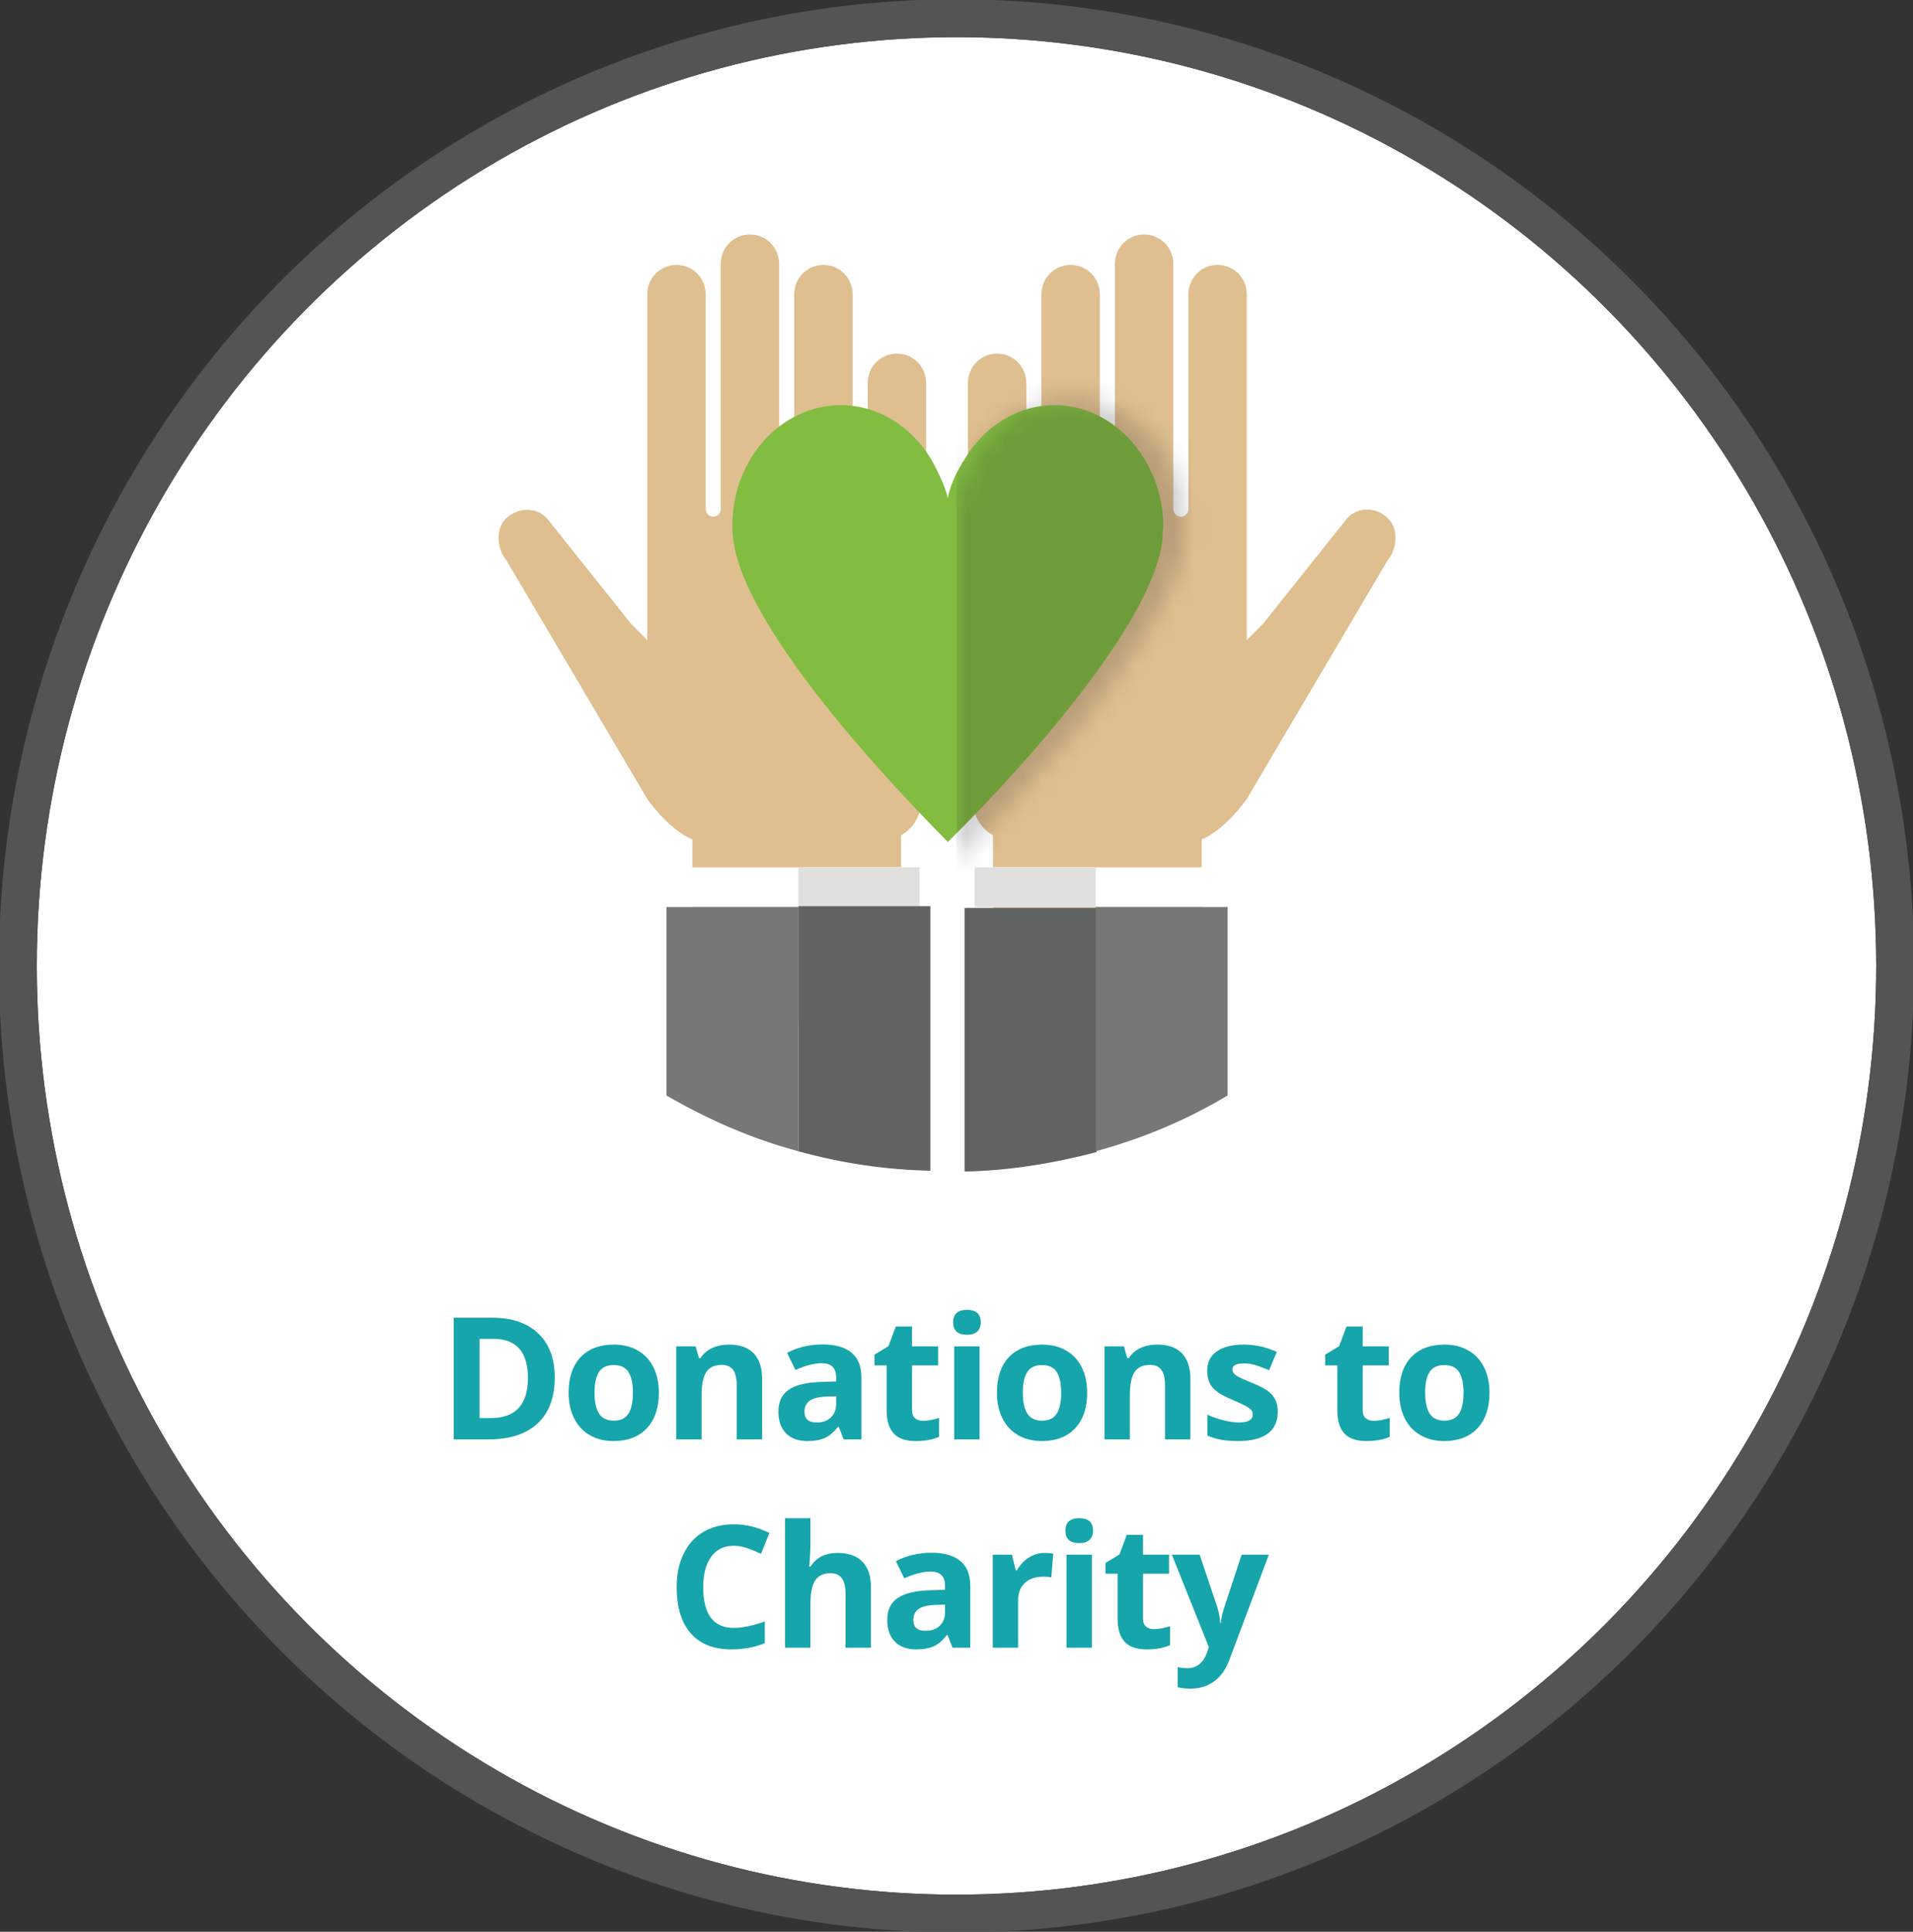 <?xml version="1.0" encoding="UTF-8" standalone="no"?>
<svg width="101px" height="102px" viewBox="0 0 101 102" version="1.1" xmlns="http://www.w3.org/2000/svg" xmlns:xlink="http://www.w3.org/1999/xlink">
    <rect x="0" y="0" width="101" height="102" fill="#333333" stroke="none"/>
    <!-- Generator: Sketch 45.1 (43504) - http://www.bohemiancoding.com/sketch -->
    <title>btn-life-charity-hover</title>
    <desc>Created with Sketch.</desc>
    <defs>
        <ellipse id="path-1" cx="50.5" cy="51" rx="48.558" ry="49.038"></ellipse>
        <path d="M5.48538992e-12,5.387 C0.017,5.448 0.033,5.508 0.047,5.568 C0.187,4.716 0.703,3.818 0.984,3.393 C2.061,1.595 3.888,0.366 6.043,0.366 C9.368,0.366 12.085,3.439 12.133,7.081 C12.133,7.128 12.085,7.649 12.085,7.885 C11.43,13.702 0.515,24.342 0.234,24.626 L0.047,24.815 L-1.70530257e-13,24.767 L-8.52651283e-14,5.387 L5.48538992e-12,5.387 Z" id="path-2"></path>
    </defs>
    <g id="Symbols" stroke="none" stroke-width="1" fill="none" fill-rule="evenodd">
        <g id="btn-life-charity-hover">
            <g id="btn-life-charity-static">
                <g id="Event-Circle-Hover">
                    <g id="Oval-3">
                        <use fill="#FFFFFF" fill-rule="evenodd" xlink:href="#path-1"></use>
                        <ellipse stroke="#545454" stroke-width="2" cx="50.5" cy="51" rx="49.558" ry="50.038"></ellipse>
                    </g>
                </g>
                <path d="M29.288,72.726 C29.288,73.784 28.987,74.594 28.385,75.156 C27.783,75.719 26.913,76 25.777,76 L23.957,76 L23.957,69.575 L25.975,69.575 C27.023,69.575 27.838,69.852 28.418,70.406 C28.998,70.959 29.288,71.733 29.288,72.726 Z M27.873,72.761 C27.873,71.381 27.264,70.691 26.045,70.691 L25.32,70.691 L25.32,74.875 L25.904,74.875 C27.217,74.875 27.873,74.17 27.873,72.761 Z M31.389,73.535 C31.389,74.021 31.469,74.389 31.629,74.638 C31.788,74.887 32.048,75.011 32.409,75.011 C32.766,75.011 33.023,74.887 33.18,74.64 C33.337,74.392 33.415,74.024 33.415,73.535 C33.415,73.048 33.336,72.684 33.178,72.44 C33.019,72.197 32.76,72.076 32.4,72.076 C32.042,72.076 31.785,72.197 31.626,72.438 C31.468,72.68 31.389,73.045 31.389,73.535 Z M34.786,73.535 C34.786,74.334 34.575,74.96 34.153,75.411 C33.731,75.862 33.144,76.088 32.391,76.088 C31.919,76.088 31.503,75.985 31.143,75.778 C30.783,75.572 30.506,75.275 30.312,74.888 C30.119,74.501 30.022,74.05 30.022,73.535 C30.022,72.732 30.232,72.108 30.651,71.663 C31.07,71.217 31.659,70.995 32.417,70.995 C32.889,70.995 33.305,71.097 33.665,71.302 C34.026,71.507 34.303,71.802 34.496,72.186 C34.689,72.569 34.786,73.019 34.786,73.535 Z M40.236,76 L38.895,76 L38.895,73.13 C38.895,72.776 38.832,72.51 38.706,72.333 C38.581,72.156 38.38,72.067 38.104,72.067 C37.729,72.067 37.458,72.192 37.291,72.443 C37.124,72.693 37.041,73.108 37.041,73.688 L37.041,76 L35.701,76 L35.701,71.087 L36.725,71.087 L36.905,71.715 L36.979,71.715 C37.129,71.478 37.335,71.299 37.597,71.177 C37.859,71.055 38.157,70.995 38.491,70.995 C39.062,70.995 39.496,71.149 39.792,71.458 C40.088,71.767 40.236,72.213 40.236,72.796 L40.236,76 Z M44.543,76 L44.284,75.332 L44.248,75.332 C44.023,75.616 43.791,75.813 43.552,75.923 C43.313,76.033 43.002,76.088 42.618,76.088 C42.146,76.088 41.775,75.953 41.504,75.684 C41.233,75.414 41.098,75.03 41.098,74.532 C41.098,74.011 41.28,73.626 41.645,73.379 C42.009,73.131 42.56,72.994 43.295,72.968 L44.147,72.941 L44.147,72.726 C44.147,72.228 43.893,71.979 43.383,71.979 C42.99,71.979 42.529,72.098 41.998,72.335 L41.555,71.43 C42.12,71.134 42.747,70.986 43.436,70.986 C44.095,70.986 44.6,71.129 44.952,71.417 C45.303,71.704 45.479,72.14 45.479,72.726 L45.479,76 L44.543,76 Z M44.147,73.724 L43.629,73.741 C43.239,73.753 42.949,73.823 42.759,73.952 C42.568,74.081 42.473,74.277 42.473,74.541 C42.473,74.919 42.69,75.108 43.123,75.108 C43.434,75.108 43.682,75.019 43.868,74.84 C44.054,74.661 44.147,74.424 44.147,74.128 L44.147,73.724 Z M48.736,75.02 C48.97,75.02 49.251,74.969 49.58,74.866 L49.58,75.864 C49.246,76.013 48.835,76.088 48.349,76.088 C47.813,76.088 47.423,75.952 47.178,75.681 C46.933,75.41 46.811,75.004 46.811,74.462 L46.811,72.093 L46.169,72.093 L46.169,71.526 L46.908,71.078 L47.294,70.041 L48.151,70.041 L48.151,71.087 L49.527,71.087 L49.527,72.093 L48.151,72.093 L48.151,74.462 C48.151,74.652 48.205,74.793 48.312,74.884 C48.419,74.975 48.56,75.02 48.736,75.02 Z M50.323,69.817 C50.323,69.38 50.566,69.162 51.052,69.162 C51.539,69.162 51.782,69.38 51.782,69.817 C51.782,70.025 51.721,70.187 51.599,70.302 C51.478,70.418 51.295,70.476 51.052,70.476 C50.566,70.476 50.323,70.256 50.323,69.817 Z M51.72,76 L50.38,76 L50.38,71.087 L51.72,71.087 L51.72,76 Z M54.001,73.535 C54.001,74.021 54.081,74.389 54.241,74.638 C54.401,74.887 54.661,75.011 55.021,75.011 C55.378,75.011 55.635,74.887 55.792,74.64 C55.949,74.392 56.027,74.024 56.027,73.535 C56.027,73.048 55.948,72.684 55.79,72.44 C55.632,72.197 55.373,72.076 55.012,72.076 C54.655,72.076 54.397,72.197 54.239,72.438 C54.081,72.68 54.001,73.045 54.001,73.535 Z M57.398,73.535 C57.398,74.334 57.188,74.96 56.766,75.411 C56.344,75.862 55.756,76.088 55.003,76.088 C54.532,76.088 54.116,75.985 53.755,75.778 C53.395,75.572 53.118,75.275 52.925,74.888 C52.731,74.501 52.635,74.05 52.635,73.535 C52.635,72.732 52.844,72.108 53.263,71.663 C53.682,71.217 54.271,70.995 55.03,70.995 C55.501,70.995 55.917,71.097 56.278,71.302 C56.638,71.507 56.915,71.802 57.108,72.186 C57.302,72.569 57.398,73.019 57.398,73.535 Z M62.848,76 L61.508,76 L61.508,73.13 C61.508,72.776 61.445,72.51 61.319,72.333 C61.193,72.156 60.992,72.067 60.717,72.067 C60.342,72.067 60.071,72.192 59.904,72.443 C59.737,72.693 59.653,73.108 59.653,73.688 L59.653,76 L58.313,76 L58.313,71.087 L59.337,71.087 L59.517,71.715 L59.592,71.715 C59.741,71.478 59.947,71.299 60.209,71.177 C60.471,71.055 60.77,70.995 61.104,70.995 C61.675,70.995 62.108,71.149 62.404,71.458 C62.7,71.767 62.848,72.213 62.848,72.796 L62.848,76 Z M67.463,74.541 C67.463,75.045 67.288,75.429 66.938,75.692 C66.588,75.956 66.064,76.088 65.367,76.088 C65.009,76.088 64.705,76.064 64.453,76.015 C64.201,75.967 63.965,75.896 63.745,75.802 L63.745,74.695 C63.994,74.812 64.275,74.91 64.587,74.989 C64.899,75.068 65.173,75.108 65.411,75.108 C65.897,75.108 66.14,74.967 66.14,74.686 C66.14,74.581 66.108,74.495 66.043,74.429 C65.979,74.363 65.868,74.288 65.71,74.205 C65.551,74.121 65.34,74.024 65.077,73.913 C64.699,73.754 64.421,73.608 64.244,73.473 C64.067,73.338 63.938,73.184 63.857,73.01 C63.777,72.835 63.736,72.621 63.736,72.366 C63.736,71.929 63.906,71.592 64.244,71.353 C64.582,71.114 65.062,70.995 65.683,70.995 C66.275,70.995 66.851,71.124 67.41,71.381 L67.006,72.348 C66.76,72.243 66.53,72.156 66.316,72.089 C66.102,72.021 65.884,71.988 65.661,71.988 C65.266,71.988 65.068,72.095 65.068,72.309 C65.068,72.429 65.132,72.533 65.259,72.621 C65.387,72.708 65.666,72.839 66.096,73.012 C66.48,73.167 66.761,73.312 66.94,73.447 C67.119,73.582 67.251,73.737 67.335,73.913 C67.42,74.088 67.463,74.298 67.463,74.541 Z M72.531,75.02 C72.765,75.02 73.046,74.969 73.375,74.866 L73.375,75.864 C73.041,76.013 72.63,76.088 72.144,76.088 C71.608,76.088 71.218,75.952 70.973,75.681 C70.728,75.41 70.606,75.004 70.606,74.462 L70.606,72.093 L69.964,72.093 L69.964,71.526 L70.703,71.078 L71.089,70.041 L71.946,70.041 L71.946,71.087 L73.322,71.087 L73.322,72.093 L71.946,72.093 L71.946,74.462 C71.946,74.652 72,74.793 72.107,74.884 C72.214,74.975 72.355,75.02 72.531,75.02 Z M75.243,73.535 C75.243,74.021 75.323,74.389 75.482,74.638 C75.642,74.887 75.902,75.011 76.262,75.011 C76.62,75.011 76.877,74.887 77.034,74.64 C77.19,74.392 77.269,74.024 77.269,73.535 C77.269,73.048 77.19,72.684 77.031,72.44 C76.873,72.197 76.614,72.076 76.253,72.076 C75.896,72.076 75.638,72.197 75.48,72.438 C75.322,72.68 75.243,73.045 75.243,73.535 Z M78.64,73.535 C78.64,74.334 78.429,74.96 78.007,75.411 C77.585,75.862 76.998,76.088 76.245,76.088 C75.773,76.088 75.357,75.985 74.997,75.778 C74.636,75.572 74.359,75.275 74.166,74.888 C73.973,74.501 73.876,74.05 73.876,73.535 C73.876,72.732 74.086,72.108 74.504,71.663 C74.923,71.217 75.512,70.995 76.271,70.995 C76.743,70.995 77.159,71.097 77.519,71.302 C77.879,71.507 78.156,71.802 78.35,72.186 C78.543,72.569 78.64,73.019 78.64,73.535 Z M38.74,81.617 C38.227,81.617 37.83,81.809 37.549,82.195 C37.268,82.58 37.127,83.117 37.127,83.805 C37.127,85.238 37.664,85.954 38.74,85.954 C39.191,85.954 39.737,85.841 40.379,85.616 L40.379,86.758 C39.852,86.978 39.263,87.088 38.612,87.088 C37.678,87.088 36.963,86.804 36.468,86.238 C35.973,85.671 35.725,84.857 35.725,83.796 C35.725,83.128 35.847,82.543 36.09,82.041 C36.333,81.538 36.682,81.153 37.138,80.885 C37.593,80.617 38.127,80.483 38.74,80.483 C39.364,80.483 39.991,80.634 40.621,80.936 L40.181,82.043 C39.941,81.929 39.699,81.829 39.456,81.744 C39.213,81.659 38.974,81.617 38.74,81.617 Z M45.982,87 L44.642,87 L44.642,84.13 C44.642,83.421 44.378,83.067 43.851,83.067 C43.476,83.067 43.205,83.194 43.038,83.449 C42.871,83.704 42.788,84.117 42.788,84.688 L42.788,87 L41.447,87 L41.447,80.162 L42.788,80.162 L42.788,81.555 C42.788,81.664 42.777,81.918 42.757,82.32 L42.726,82.715 L42.796,82.715 C43.095,82.235 43.57,81.995 44.22,81.995 C44.797,81.995 45.235,82.15 45.534,82.46 C45.833,82.771 45.982,83.216 45.982,83.796 L45.982,87 Z M50.29,87 L50.03,86.332 L49.995,86.332 C49.77,86.616 49.537,86.813 49.299,86.923 C49.06,87.033 48.749,87.088 48.365,87.088 C47.893,87.088 47.522,86.953 47.251,86.684 C46.98,86.414 46.844,86.03 46.844,85.532 C46.844,85.011 47.027,84.626 47.391,84.379 C47.756,84.131 48.306,83.994 49.041,83.968 L49.894,83.941 L49.894,83.726 C49.894,83.228 49.639,82.979 49.129,82.979 C48.737,82.979 48.275,83.098 47.745,83.335 L47.301,82.43 C47.867,82.134 48.494,81.986 49.182,81.986 C49.841,81.986 50.347,82.129 50.698,82.417 C51.05,82.704 51.226,83.14 51.226,83.726 L51.226,87 L50.29,87 Z M49.894,84.724 L49.375,84.741 C48.986,84.753 48.696,84.823 48.505,84.952 C48.315,85.081 48.22,85.277 48.22,85.541 C48.22,85.919 48.437,86.108 48.87,86.108 C49.181,86.108 49.429,86.019 49.615,85.84 C49.801,85.661 49.894,85.424 49.894,85.128 L49.894,84.724 Z M55.155,81.995 C55.336,81.995 55.487,82.008 55.607,82.034 L55.506,83.291 C55.398,83.262 55.266,83.247 55.111,83.247 C54.683,83.247 54.35,83.357 54.111,83.577 C53.872,83.796 53.753,84.104 53.753,84.5 L53.753,87 L52.413,87 L52.413,82.087 L53.428,82.087 L53.625,82.913 L53.691,82.913 C53.844,82.638 54.05,82.416 54.309,82.247 C54.568,82.079 54.85,81.995 55.155,81.995 Z M56.25,80.817 C56.25,80.38 56.493,80.162 56.979,80.162 C57.465,80.162 57.709,80.38 57.709,80.817 C57.709,81.025 57.648,81.187 57.526,81.302 C57.405,81.418 57.222,81.476 56.979,81.476 C56.493,81.476 56.25,81.256 56.25,80.817 Z M57.647,87 L56.307,87 L56.307,82.087 L57.647,82.087 L57.647,87 Z M60.93,86.02 C61.165,86.02 61.446,85.969 61.774,85.866 L61.774,86.864 C61.44,87.013 61.03,87.088 60.543,87.088 C60.007,87.088 59.617,86.952 59.372,86.681 C59.128,86.41 59.005,86.004 59.005,85.462 L59.005,83.093 L58.364,83.093 L58.364,82.526 L59.102,82.078 L59.489,81.041 L60.346,81.041 L60.346,82.087 L61.721,82.087 L61.721,83.093 L60.346,83.093 L60.346,85.462 C60.346,85.652 60.399,85.793 60.506,85.884 C60.613,85.975 60.754,86.02 60.93,86.02 Z M61.871,82.087 L63.339,82.087 L64.266,84.851 C64.345,85.091 64.399,85.375 64.429,85.704 L64.455,85.704 C64.487,85.402 64.55,85.118 64.644,84.851 L65.554,82.087 L66.991,82.087 L64.912,87.628 C64.722,88.141 64.45,88.525 64.097,88.78 C63.744,89.035 63.332,89.162 62.86,89.162 C62.628,89.162 62.401,89.137 62.179,89.087 L62.179,88.024 C62.34,88.062 62.516,88.081 62.706,88.081 C62.943,88.081 63.151,88.009 63.328,87.864 C63.505,87.719 63.644,87.5 63.743,87.207 L63.822,86.965 L61.871,82.087 Z" id="Donations-to-Charity" fill="#16A5AA"></path>
                <g id="Group-19" transform="translate(26, 12)">
                    <path d="M8.172,30.183 L0.721,17.557 C0.28,17.066 0.104,15.951 0.721,15.371 C1.338,14.791 2.309,14.746 2.881,15.371 L7.29,20.903 L8.172,21.796 L8.172,21.082 L8.172,14.613 L8.172,3.548 C8.172,2.656 8.878,1.987 9.715,1.987 C10.597,1.987 11.258,2.701 11.258,3.548 L11.258,14.568 L11.258,14.88 C11.258,15.103 11.435,15.282 11.655,15.282 C11.876,15.282 12.052,15.103 12.052,14.88 L12.052,14.568 L12.052,1.942 C12.052,1.05 12.758,0.381 13.595,0.381 C14.477,0.381 15.138,1.095 15.138,1.942 L15.138,14.568 L15.138,14.88 C15.138,15.103 15.314,15.282 15.535,15.282 C15.755,15.282 15.932,15.103 15.932,14.88 L15.932,14.568 L15.932,3.548 C15.932,2.656 16.637,1.987 17.475,1.987 C18.357,1.987 19.018,2.701 19.018,3.548 L19.018,14.568 L19.018,14.88 C19.018,15.103 19.194,15.282 19.415,15.282 C19.635,15.282 19.812,15.103 19.812,14.88 L19.812,14.568 L19.812,8.233 C19.812,7.341 20.517,6.671 21.355,6.671 C22.236,6.671 22.898,7.385 22.898,8.233 L22.898,14.568 L22.898,19.966 C22.898,19.966 22.942,21.751 22.986,23.892 C22.986,26.435 22.942,29.469 22.545,30.896 C22.369,31.432 22.06,31.833 21.575,32.101 L21.575,39.239 C18.136,41.247 14.433,42.764 10.553,43.745 L10.553,32.324 C9.274,31.789 8.172,30.183 8.172,30.183 L8.172,30.183 Z" id="Fill-6" fill="#DFBF90"></path>
                    <polygon id="Fill-8" fill="#FFFFFF" points="9.848 35.893 22.545 35.893 22.545 33.796 9.848 33.796"></polygon>
                    <polygon id="Fill-10" fill="#E0E0DF" points="16.152 35.893 22.545 35.893 22.545 33.796 16.152 33.796"></polygon>
                    <path d="M39.828,30.183 L47.279,17.557 C47.72,17.066 47.896,15.951 47.279,15.371 C46.662,14.746 45.691,14.746 45.119,15.371 L40.71,20.903 L39.828,21.796 L39.828,21.082 L39.828,14.613 L39.828,3.548 C39.828,2.656 39.122,1.987 38.285,1.987 C37.403,1.987 36.742,2.701 36.742,3.548 L36.742,14.568 L36.742,14.88 C36.742,15.103 36.565,15.282 36.345,15.282 C36.124,15.282 35.948,15.103 35.948,14.88 L35.948,14.568 L35.948,1.942 C35.948,1.05 35.242,0.381 34.405,0.381 C33.523,0.381 32.862,1.095 32.862,1.942 L32.862,14.568 L32.862,14.88 C32.862,15.103 32.686,15.282 32.465,15.282 C32.245,15.282 32.068,15.103 32.068,14.88 L32.068,14.568 L32.068,3.548 C32.068,2.656 31.363,1.987 30.525,1.987 C29.643,1.987 28.982,2.701 28.982,3.548 L28.982,14.568 L28.982,14.88 C28.982,15.103 28.806,15.282 28.585,15.282 C28.365,15.282 28.188,15.103 28.188,14.88 L28.188,14.568 L28.188,8.233 C28.188,7.341 27.483,6.671 26.645,6.671 C25.764,6.671 25.102,7.385 25.102,8.233 L25.102,14.568 L25.102,19.966 C25.102,19.966 25.058,21.751 25.014,23.892 C25.014,26.435 25.058,29.469 25.455,30.896 C25.631,31.432 25.94,31.833 26.425,32.101 L26.425,39.239 C29.864,41.247 33.567,42.764 37.447,43.745 L37.447,32.324 C38.726,31.789 39.828,30.183 39.828,30.183" id="Fill-11" fill="#DFBF90"></path>
                    <polygon id="Fill-12" fill="#FFFFFF" points="25.455 35.893 38.152 35.893 38.152 33.796 25.455 33.796"></polygon>
                    <polygon id="Fill-13" fill="#E0E0DF" points="25.455 35.893 31.848 35.893 31.848 33.796 25.455 33.796"></polygon>
                    <path d="M16.152,35.893 L16.152,48.787 C18.401,49.411 20.738,49.768 23.118,49.813 L23.118,35.848 L16.152,35.848 L16.152,35.893 Z" id="Fill-14" fill="#616363"></path>
                    <path d="M9.186,35.893 L9.186,45.842 C11.347,47.091 13.639,48.117 16.152,48.787 L16.152,35.893 L9.186,35.893 Z" id="Fill-15" fill="#777777"></path>
                    <path d="M24.926,35.893 L24.926,49.857 C27.307,49.813 29.687,49.411 31.892,48.831 L31.892,35.938 L24.926,35.938 L24.926,35.893 Z" id="Fill-16" fill="#616363"></path>
                    <path d="M31.848,35.893 L31.848,48.787 C34.317,48.117 36.653,47.136 38.814,45.842 L38.814,35.893 L31.848,35.893 Z" id="Fill-17" fill="#777777"></path>
                    <path d="M29.687,9.393 C27.659,9.393 25.94,10.553 24.926,12.248 C24.662,12.65 24.176,13.497 24.044,14.3 C23.868,13.542 23.383,12.65 23.162,12.248 C22.148,10.553 20.385,9.393 18.401,9.393 C15.226,9.393 12.669,12.248 12.669,15.728 C12.669,15.728 12.669,16.263 12.713,16.486 C13.374,21.929 23.603,31.967 23.868,32.28 L24.044,32.458 L24.221,32.28 C24.485,32.012 34.758,21.974 35.375,16.486 C35.375,16.263 35.419,15.772 35.419,15.728 C35.375,12.293 32.818,9.393 29.687,9.393" id="Fill-18" fill="#82BC41"></path>
                </g>
                <g id="Group-22" opacity="0.2" transform="translate(50.5, 20.59)">
                    <mask id="mask-3" fill="white">
                        <use xlink:href="#path-2"></use>
                    </mask>
                    <g id="Clip-21"></g>
                    <polygon id="Fill-20" fill="#231F20" mask="url(#mask-3)" points="0 45.528 13.303 45.528 13.303 -19.212 0 -19.212"></polygon>
                </g>
            </g>
        </g>
    </g>
</svg>
